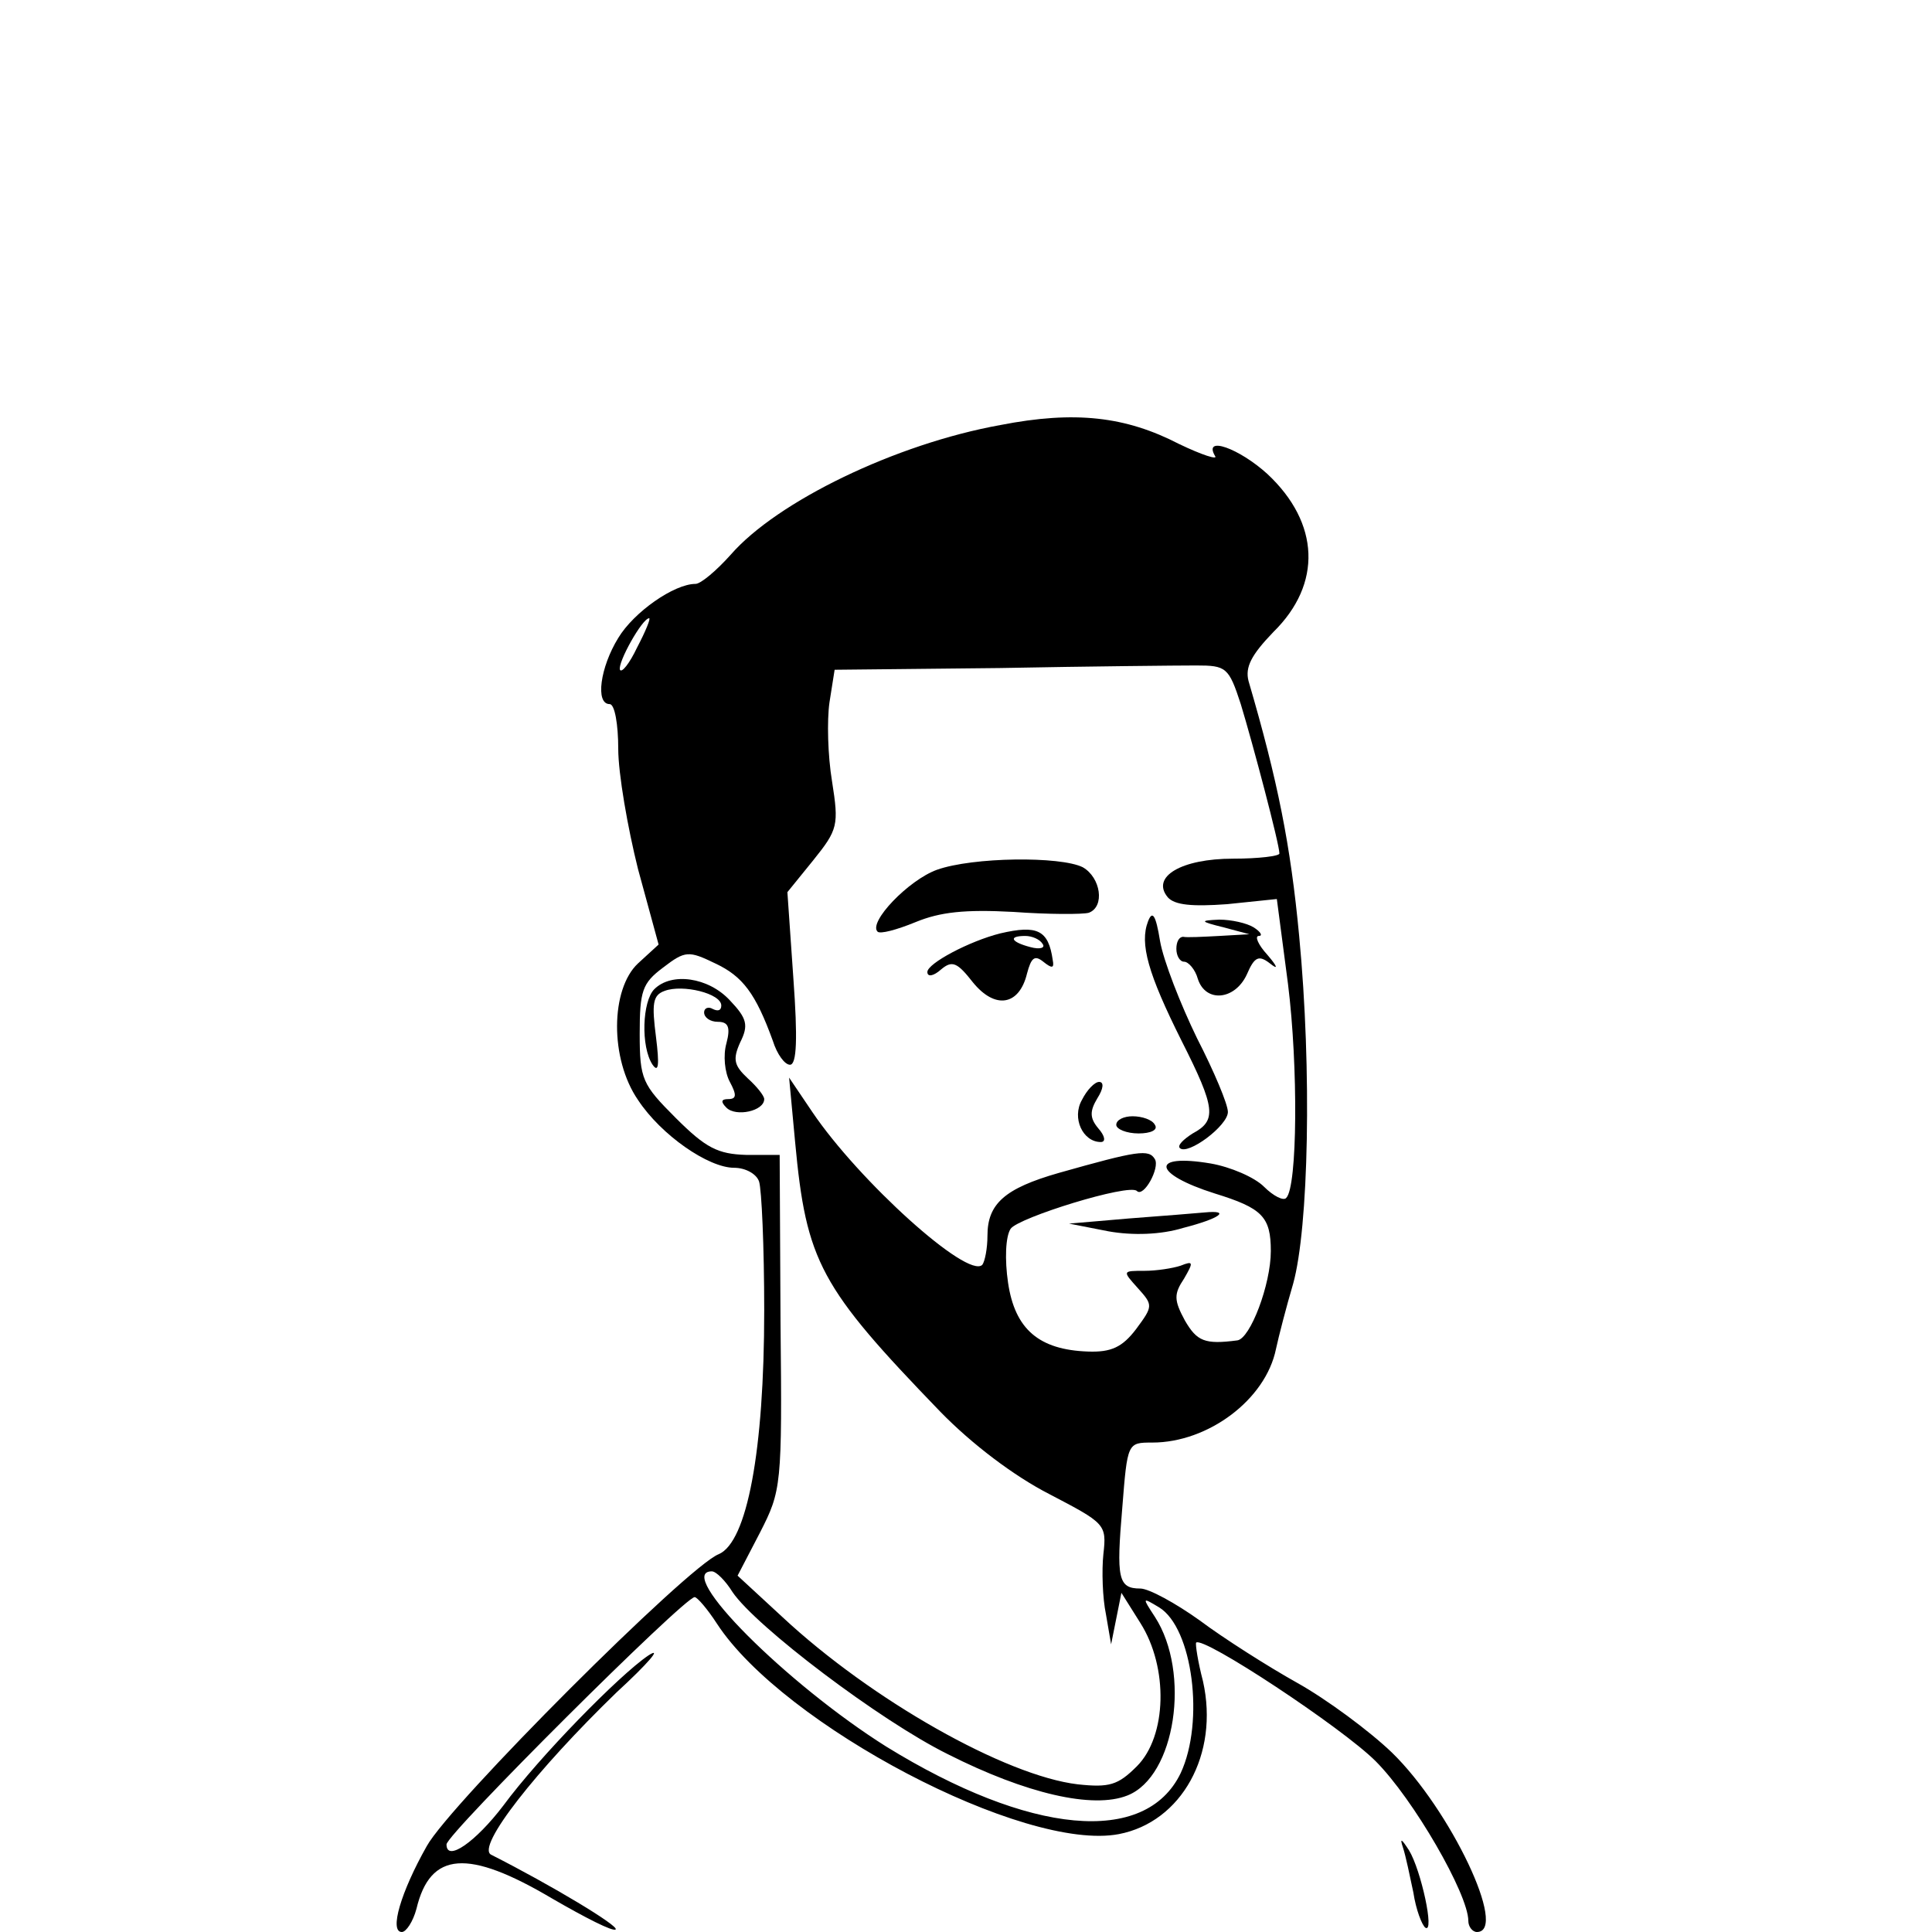 <?xml version="1.0" standalone="no"?>
<!DOCTYPE svg PUBLIC "-//W3C//DTD SVG 20010904//EN"
 "http://www.w3.org/TR/2001/REC-SVG-20010904/DTD/svg10.dtd">
<svg version="1.0" xmlns="http://www.w3.org/2000/svg"
 width="225pt" height="225pt" viewBox="0 0 225 225"
 preserveAspectRatio="xMidYMid meet">

<g transform="translate(0,225) scale(0.1,-0.1)"
fill="#000000" stroke="none">
<path d="M1165 1755 c-122 -22 -260 -89 -314 -151 -17 -19 -35 -34 -41 -34
-25 0 -72 -33 -90 -63 -21 -34 -27 -77 -10 -77 6 0 10 -24 10 -52 0 -29 11
-92 23 -140 l24 -88 -24 -22 c-32 -30 -33 -111 0 -159 27 -41 82 -79 112 -79
13 0 26 -7 29 -16 3 -9 6 -76 6 -150 0 -164 -20 -270 -53 -284 -36 -14 -313
-291 -340 -340 -30 -53 -44 -100 -29 -100 5 0 13 12 17 27 16 67 60 70 158 12
38 -22 71 -39 74 -36 4 4 -74 51 -145 87 -18 9 53 99 146 189 37 34 54 54 37
43 -34 -23 -127 -118 -169 -175 -32 -42 -66 -66 -66 -45 0 12 277 288 289 288
3 0 15 -14 26 -31 77 -118 358 -266 468 -245 73 14 117 93 98 178 -6 23 -9 43
-8 45 8 8 170 -99 209 -138 44 -44 108 -155 108 -186 0 -7 5 -13 10 -13 37 0
-31 143 -99 209 -26 25 -76 62 -110 81 -34 19 -86 52 -114 73 -28 20 -59 37
-69 37 -26 0 -28 12 -21 94 6 76 6 76 35 76 65 0 132 50 144 109 3 14 12 49
20 76 18 65 22 248 7 405 -10 106 -25 181 -59 297 -4 16 3 30 29 57 57 56 54
127 -7 184 -33 30 -75 45 -61 21 4 -5 -15 1 -42 14 -62 32 -121 39 -208 22z
m-423 -259 c-9 -19 -18 -30 -20 -26 -3 8 26 60 34 60 2 0 -4 -15 -14 -34z
m703 -66 c14 -46 45 -163 45 -174 0 -3 -24 -6 -54 -6 -60 0 -96 -21 -76 -45 8
-9 28 -11 69 -8 l58 6 13 -99 c12 -96 11 -236 -2 -249 -3 -4 -15 2 -26 13 -11
11 -39 23 -62 27 -71 12 -68 -12 5 -35 55 -17 65 -27 65 -67 0 -39 -24 -102
-39 -104 -38 -5 -47 -1 -61 23 -13 24 -13 31 -1 49 11 19 11 21 -4 15 -9 -3
-28 -6 -42 -6 -26 0 -26 0 -8 -20 18 -20 18 -21 -2 -48 -16 -21 -29 -27 -56
-26 -57 2 -85 26 -93 80 -4 27 -3 54 3 63 9 13 138 53 147 44 8 -8 27 27 21
37 -7 12 -20 10 -112 -16 -63 -18 -83 -36 -83 -73 0 -15 -3 -30 -6 -34 -17
-17 -144 98 -198 178 l-27 40 7 -75 c13 -140 29 -169 169 -314 37 -38 86 -75
127 -96 65 -34 67 -35 63 -70 -2 -19 -1 -51 3 -70 l6 -35 6 30 6 30 22 -35
c33 -52 31 -132 -4 -167 -22 -22 -32 -25 -69 -21 -84 10 -240 98 -344 195
l-52 48 26 50 c25 49 26 54 24 245 l-1 195 -39 0 c-33 1 -47 8 -82 43 -39 39
-42 45 -42 98 0 50 3 59 27 77 26 20 30 20 61 5 32 -15 47 -35 67 -90 5 -16
14 -28 20 -28 8 0 9 31 4 100 l-7 101 30 37 c29 36 30 41 22 92 -5 30 -6 71
-3 92 l6 38 192 2 c105 2 208 3 229 3 35 0 38 -2 52 -45z m-592 -1034 c27 -40
172 -150 251 -189 91 -46 169 -64 209 -48 56 22 74 143 32 208 -15 23 -15 23
5 11 39 -24 53 -133 25 -193 -41 -85 -176 -72 -343 31 -116 73 -247 204 -203
204 5 0 16 -11 24 -24z"/>
<path d="M1091 1237 c-33 -12 -80 -61 -69 -72 3 -3 22 2 44 11 29 12 58 15
114 12 41 -3 81 -3 88 -1 19 7 14 41 -7 53 -26 13 -128 12 -170 -3z"/>
<path d="M1337 1177 c-10 -26 0 -61 39 -139 40 -79 41 -93 13 -108 -11 -7 -18
-14 -15 -17 9 -9 56 26 56 42 0 9 -16 47 -36 86 -19 39 -39 90 -43 113 -5 31
-9 36 -14 23z"/>
<path d="M1425 1170 l30 -8 -35 -2 c-19 -1 -38 -2 -42 -1 -5 0 -8 -6 -8 -14 0
-8 4 -15 9 -15 5 0 13 -9 16 -20 9 -28 43 -25 57 5 9 21 14 23 27 13 10 -8 9
-4 -3 10 -11 12 -15 22 -10 22 5 0 2 5 -6 10 -8 5 -26 9 -40 9 -23 -1 -23 -2
5 -9z"/>
<path d="M1165 1163 c-36 -9 -85 -35 -85 -45 0 -6 7 -5 16 3 13 11 19 8 37
-15 26 -32 54 -27 63 10 5 19 9 22 19 14 10 -8 13 -8 11 2 -5 35 -18 41 -61
31z m49 -12 c4 -5 -3 -7 -14 -4 -23 6 -26 13 -6 13 8 0 17 -4 20 -9z"/>
<path d="M762 1098 c-14 -14 -16 -67 -2 -88 7 -10 8 0 4 32 -5 39 -4 49 10 54
21 8 66 -3 66 -17 0 -6 -4 -7 -10 -4 -5 3 -10 1 -10 -4 0 -6 7 -11 16 -11 12
0 15 -6 10 -25 -4 -14 -2 -34 4 -45 8 -15 8 -20 -2 -20 -8 0 -9 -3 -2 -10 11
-11 44 -4 44 10 0 4 -9 15 -19 24 -16 15 -18 22 -9 42 10 20 8 28 -12 49 -25
27 -68 33 -88 13z"/>
<path d="M1260 969 c-12 -21 1 -49 22 -49 6 0 5 7 -3 16 -10 12 -10 20 -1 35
7 11 8 19 2 19 -5 0 -14 -9 -20 -21z"/>
<path d="M1300 940 c0 -5 12 -10 26 -10 14 0 23 4 19 10 -3 6 -15 10 -26 10
-10 0 -19 -4 -19 -10z"/>
<path d="M1315 831 l-70 -6 46 -9 c28 -5 61 -4 87 4 43 11 56 21 25 18 -10 -1
-49 -4 -88 -7z"/>
<path d="M1634 98 c3 -9 8 -33 12 -52 3 -20 10 -38 14 -41 11 -7 -5 67 -19 90
-9 14 -11 15 -7 3z"/>
</g>
</svg>

